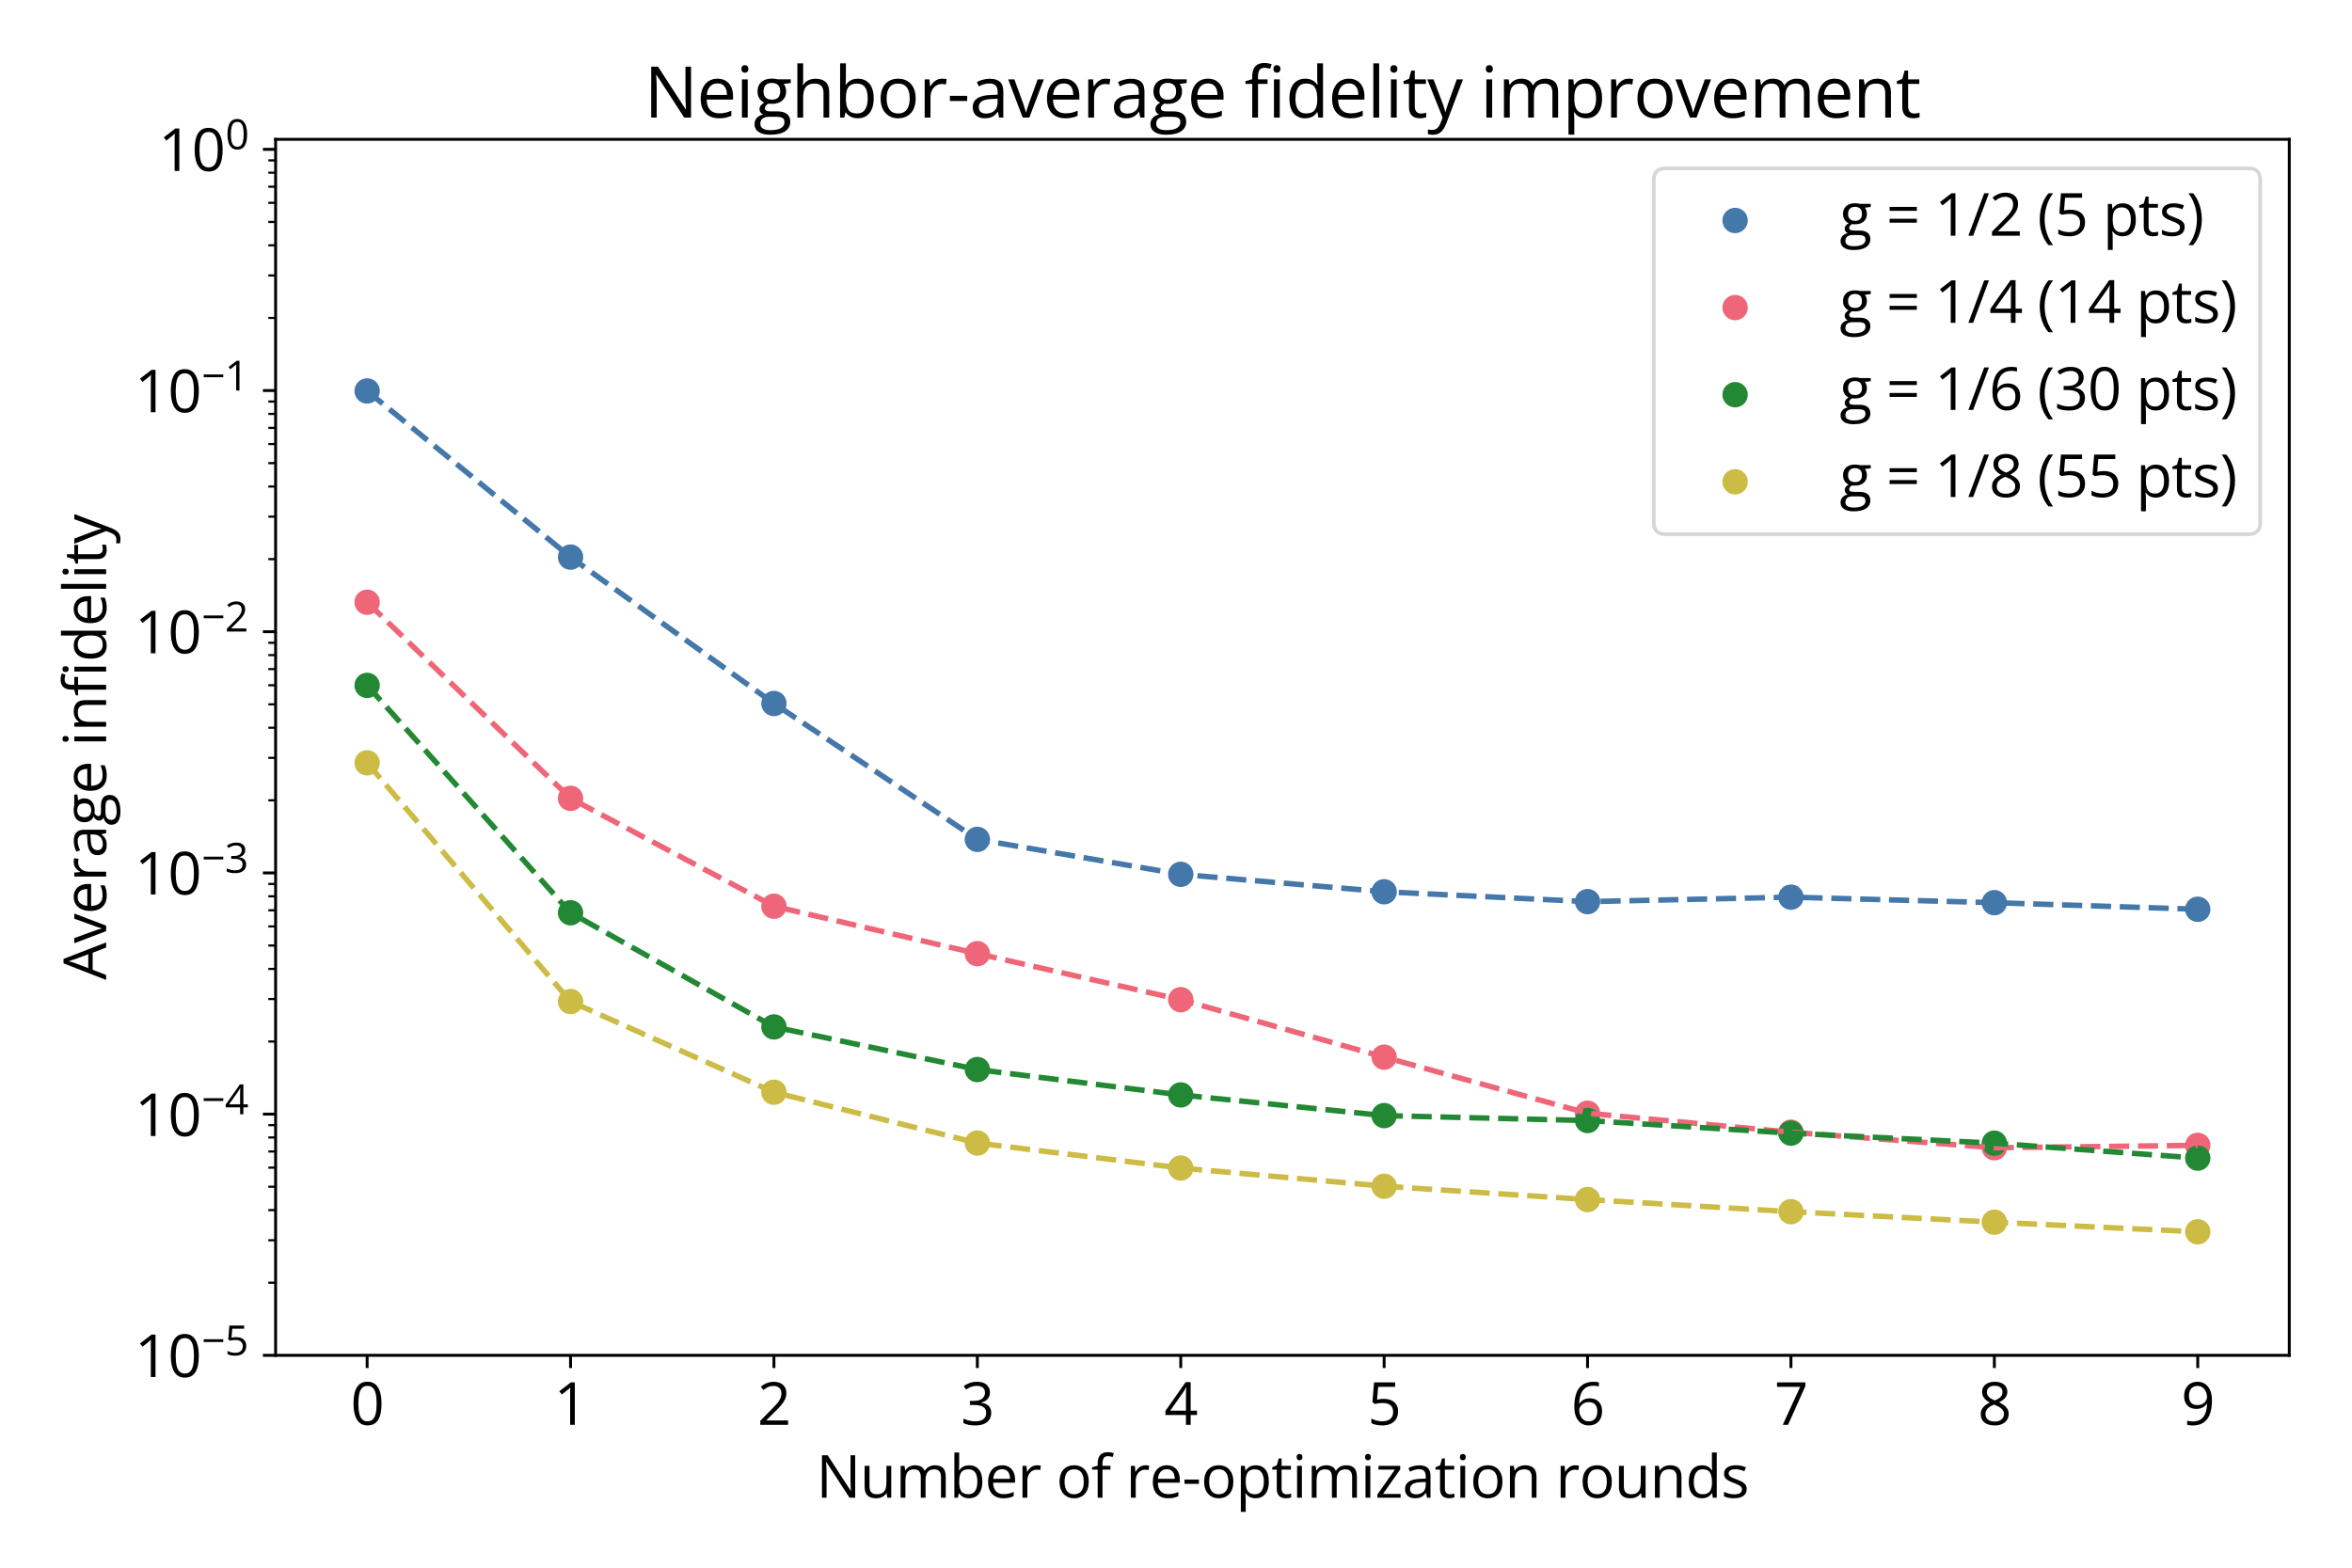 <?xml version="1.0" encoding="utf-8" standalone="no"?>
<!DOCTYPE svg PUBLIC "-//W3C//DTD SVG 1.1//EN"
  "http://www.w3.org/Graphics/SVG/1.1/DTD/svg11.dtd">
<svg xmlns:xlink="http://www.w3.org/1999/xlink" width="648pt" height="432pt" viewBox="0 0 648 432" xmlns="http://www.w3.org/2000/svg" version="1.1">
 <defs>
  <style type="text/css">*{stroke-linejoin: round; stroke-linecap: butt}</style>
 </defs>
 <g id="figure_1">
  <g id="patch_1">
   <path d="M 0 432 
L 648 432 
L 648 0 
L 0 0 
z
" style="fill: #ffffff"/>
  </g>
  <g id="axes_1">
   <g id="patch_2">
    <path d="M 75.933 373.48 
L 630.72 373.48 
L 630.72 38.4 
L 75.933 38.4 
z
" style="fill: #ffffff"/>
   </g>
   <g id="PathCollection_1">
    <defs>
     <path id="mad3a0a9efd" d="M 0 3 
C 0.796 3 1.559 2.684 2.121 2.121 
C 2.684 1.559 3 0.796 3 0 
C 3 -0.796 2.684 -1.559 2.121 -2.121 
C 1.559 -2.684 0.796 -3 0 -3 
C -0.796 -3 -1.559 -2.684 -2.121 -2.121 
C -2.684 -1.559 -3 -0.796 -3 0 
C -3 0.796 -2.684 1.559 -2.121 2.121 
C -1.559 2.684 -0.796 3 0 3 
z
" style="stroke: #4477aa"/>
    </defs>
    <g clip-path="url(#p4593e1b479)">
     <use xlink:href="#mad3a0a9efd" x="101.15" y="107.737" style="fill: #4477aa; stroke: #4477aa"/>
     <use xlink:href="#mad3a0a9efd" x="157.19" y="153.524" style="fill: #4477aa; stroke: #4477aa"/>
     <use xlink:href="#mad3a0a9efd" x="213.229" y="193.861" style="fill: #4477aa; stroke: #4477aa"/>
     <use xlink:href="#mad3a0a9efd" x="269.268" y="231.305" style="fill: #4477aa; stroke: #4477aa"/>
     <use xlink:href="#mad3a0a9efd" x="325.307" y="240.934" style="fill: #4477aa; stroke: #4477aa"/>
     <use xlink:href="#mad3a0a9efd" x="381.346" y="245.74" style="fill: #4477aa; stroke: #4477aa"/>
     <use xlink:href="#mad3a0a9efd" x="437.385" y="248.457" style="fill: #4477aa; stroke: #4477aa"/>
     <use xlink:href="#mad3a0a9efd" x="493.424" y="247.226" style="fill: #4477aa; stroke: #4477aa"/>
     <use xlink:href="#mad3a0a9efd" x="549.463" y="248.746" style="fill: #4477aa; stroke: #4477aa"/>
     <use xlink:href="#mad3a0a9efd" x="605.502" y="250.561" style="fill: #4477aa; stroke: #4477aa"/>
    </g>
   </g>
   <g id="PathCollection_2">
    <defs>
     <path id="m6dd9069a19" d="M 0 3 
C 0.796 3 1.559 2.684 2.121 2.121 
C 2.684 1.559 3 0.796 3 0 
C 3 -0.796 2.684 -1.559 2.121 -2.121 
C 1.559 -2.684 0.796 -3 0 -3 
C -0.796 -3 -1.559 -2.684 -2.121 -2.121 
C -2.684 -1.559 -3 -0.796 -3 0 
C -3 0.796 -2.684 1.559 -2.121 2.121 
C -1.559 2.684 -0.796 3 0 3 
z
" style="stroke: #ee6677"/>
    </defs>
    <g clip-path="url(#p4593e1b479)">
     <use xlink:href="#m6dd9069a19" x="101.15" y="165.952" style="fill: #ee6677; stroke: #ee6677"/>
     <use xlink:href="#m6dd9069a19" x="157.19" y="219.991" style="fill: #ee6677; stroke: #ee6677"/>
     <use xlink:href="#m6dd9069a19" x="213.229" y="249.723" style="fill: #ee6677; stroke: #ee6677"/>
     <use xlink:href="#m6dd9069a19" x="269.268" y="262.792" style="fill: #ee6677; stroke: #ee6677"/>
     <use xlink:href="#m6dd9069a19" x="325.307" y="275.478" style="fill: #ee6677; stroke: #ee6677"/>
     <use xlink:href="#m6dd9069a19" x="381.346" y="291.313" style="fill: #ee6677; stroke: #ee6677"/>
     <use xlink:href="#m6dd9069a19" x="437.385" y="306.771" style="fill: #ee6677; stroke: #ee6677"/>
     <use xlink:href="#m6dd9069a19" x="493.424" y="312.002" style="fill: #ee6677; stroke: #ee6677"/>
     <use xlink:href="#m6dd9069a19" x="549.463" y="316.278" style="fill: #ee6677; stroke: #ee6677"/>
     <use xlink:href="#m6dd9069a19" x="605.502" y="315.616" style="fill: #ee6677; stroke: #ee6677"/>
    </g>
   </g>
   <g id="PathCollection_3">
    <defs>
     <path id="m6e20636522" d="M 0 3 
C 0.796 3 1.559 2.684 2.121 2.121 
C 2.684 1.559 3 0.796 3 0 
C 3 -0.796 2.684 -1.559 2.121 -2.121 
C 1.559 -2.684 0.796 -3 0 -3 
C -0.796 -3 -1.559 -2.684 -2.121 -2.121 
C -2.684 -1.559 -3 -0.796 -3 0 
C -3 0.796 -2.684 1.559 -2.121 2.121 
C -1.559 2.684 -0.796 3 0 3 
z
" style="stroke: #228833"/>
    </defs>
    <g clip-path="url(#p4593e1b479)">
     <use xlink:href="#m6e20636522" x="101.15" y="188.867" style="fill: #228833; stroke: #228833"/>
     <use xlink:href="#m6e20636522" x="157.19" y="251.524" style="fill: #228833; stroke: #228833"/>
     <use xlink:href="#m6e20636522" x="213.229" y="282.982" style="fill: #228833; stroke: #228833"/>
     <use xlink:href="#m6e20636522" x="269.268" y="294.731" style="fill: #228833; stroke: #228833"/>
     <use xlink:href="#m6e20636522" x="325.307" y="301.72" style="fill: #228833; stroke: #228833"/>
     <use xlink:href="#m6e20636522" x="381.346" y="307.42" style="fill: #228833; stroke: #228833"/>
     <use xlink:href="#m6e20636522" x="437.385" y="308.781" style="fill: #228833; stroke: #228833"/>
     <use xlink:href="#m6e20636522" x="493.424" y="312.254" style="fill: #228833; stroke: #228833"/>
     <use xlink:href="#m6e20636522" x="549.463" y="315.022" style="fill: #228833; stroke: #228833"/>
     <use xlink:href="#m6e20636522" x="605.502" y="319.134" style="fill: #228833; stroke: #228833"/>
    </g>
   </g>
   <g id="PathCollection_4">
    <defs>
     <path id="m898d0c8be4" d="M 0 3 
C 0.796 3 1.559 2.684 2.121 2.121 
C 2.684 1.559 3 0.796 3 0 
C 3 -0.796 2.684 -1.559 2.121 -2.121 
C 1.559 -2.684 0.796 -3 0 -3 
C -0.796 -3 -1.559 -2.684 -2.121 -2.121 
C -2.684 -1.559 -3 -0.796 -3 0 
C -3 0.796 -2.684 1.559 -2.121 2.121 
C -1.559 2.684 -0.796 3 0 3 
z
" style="stroke: #ccbb44"/>
    </defs>
    <g clip-path="url(#p4593e1b479)">
     <use xlink:href="#m898d0c8be4" x="101.15" y="210.211" style="fill: #ccbb44; stroke: #ccbb44"/>
     <use xlink:href="#m898d0c8be4" x="157.19" y="275.991" style="fill: #ccbb44; stroke: #ccbb44"/>
     <use xlink:href="#m898d0c8be4" x="213.229" y="300.981" style="fill: #ccbb44; stroke: #ccbb44"/>
     <use xlink:href="#m898d0c8be4" x="269.268" y="314.982" style="fill: #ccbb44; stroke: #ccbb44"/>
     <use xlink:href="#m898d0c8be4" x="325.307" y="321.867" style="fill: #ccbb44; stroke: #ccbb44"/>
     <use xlink:href="#m898d0c8be4" x="381.346" y="326.878" style="fill: #ccbb44; stroke: #ccbb44"/>
     <use xlink:href="#m898d0c8be4" x="437.385" y="330.554" style="fill: #ccbb44; stroke: #ccbb44"/>
     <use xlink:href="#m898d0c8be4" x="493.424" y="333.891" style="fill: #ccbb44; stroke: #ccbb44"/>
     <use xlink:href="#m898d0c8be4" x="549.463" y="336.79" style="fill: #ccbb44; stroke: #ccbb44"/>
     <use xlink:href="#m898d0c8be4" x="605.502" y="339.443" style="fill: #ccbb44; stroke: #ccbb44"/>
    </g>
   </g>
   <g id="matplotlib.axis_1">
    <g id="xtick_1">
     <g id="line2d_1">
      <defs>
       <path id="mbe7199eaf3" d="M 0 0 
L 0 3.5 
" style="stroke: #000000; stroke-width: 0.8"/>
      </defs>
      <g>
       <use xlink:href="#mbe7199eaf3" x="101.15" y="373.48" style="stroke: #000000; stroke-width: 0.8"/>
      </g>
     </g>
     <g id="text_1">
      <!-- 0 -->
      <g transform="translate(96.577 392.637) scale(0.16 -0.16)">
       <defs>
        <path id="OpenSans-Regular-30" d="M 3334 2291 
Q 3334 1734 3250 1296 
Q 3166 859 2984 556 
Q 2803 253 2515 95 
Q 2228 -63 1825 -63 
Q 1316 -63 983 215 
Q 650 494 486 1020 
Q 322 1547 322 2291 
Q 322 3022 470 3548 
Q 619 4075 950 4358 
Q 1281 4641 1825 4641 
Q 2341 4641 2675 4361 
Q 3009 4081 3171 3554 
Q 3334 3028 3334 2291 
z
M 844 2291 
Q 844 1653 941 1228 
Q 1038 803 1255 592 
Q 1472 381 1825 381 
Q 2178 381 2395 590 
Q 2613 800 2711 1225 
Q 2809 1650 2809 2291 
Q 2809 2919 2712 3342 
Q 2616 3766 2400 3980 
Q 2184 4194 1825 4194 
Q 1466 4194 1250 3980 
Q 1034 3766 939 3342 
Q 844 2919 844 2291 
z
" transform="scale(0.016)"/>
       </defs>
       <use xlink:href="#OpenSans-Regular-30"/>
      </g>
     </g>
    </g>
    <g id="xtick_2">
     <g id="line2d_2">
      <g>
       <use xlink:href="#mbe7199eaf3" x="157.19" y="373.48" style="stroke: #000000; stroke-width: 0.8"/>
      </g>
     </g>
     <g id="text_2">
      <!-- 1 -->
      <g transform="translate(152.616 392.637) scale(0.16 -0.16)">
       <defs>
        <path id="OpenSans-Regular-31" d="M 2247 0 
L 1741 0 
L 1741 3238 
Q 1741 3422 1742 3555 
Q 1744 3688 1748 3798 
Q 1753 3909 1763 4025 
Q 1666 3925 1581 3854 
Q 1497 3784 1372 3681 
L 850 3263 
L 578 3616 
L 1816 4569 
L 2247 4569 
L 2247 0 
z
" transform="scale(0.016)"/>
       </defs>
       <use xlink:href="#OpenSans-Regular-31"/>
      </g>
     </g>
    </g>
    <g id="xtick_3">
     <g id="line2d_3">
      <g>
       <use xlink:href="#mbe7199eaf3" x="213.229" y="373.48" style="stroke: #000000; stroke-width: 0.8"/>
      </g>
     </g>
     <g id="text_3">
      <!-- 2 -->
      <g transform="translate(208.655 392.637) scale(0.16 -0.16)">
       <defs>
        <path id="OpenSans-Regular-32" d="M 3309 0 
L 316 0 
L 316 434 
L 1538 1675 
Q 1878 2019 2111 2287 
Q 2344 2556 2466 2817 
Q 2588 3078 2588 3391 
Q 2588 3778 2358 3983 
Q 2128 4188 1753 4188 
Q 1425 4188 1172 4075 
Q 919 3963 653 3756 
L 375 4106 
Q 556 4259 770 4378 
Q 984 4497 1229 4565 
Q 1475 4634 1753 4634 
Q 2175 4634 2481 4487 
Q 2788 4341 2955 4069 
Q 3122 3797 3122 3422 
Q 3122 3059 2978 2748 
Q 2834 2438 2575 2133 
Q 2316 1828 1969 1488 
L 975 497 
L 975 475 
L 3309 475 
L 3309 0 
z
" transform="scale(0.016)"/>
       </defs>
       <use xlink:href="#OpenSans-Regular-32"/>
      </g>
     </g>
    </g>
    <g id="xtick_4">
     <g id="line2d_4">
      <g>
       <use xlink:href="#mbe7199eaf3" x="269.268" y="373.48" style="stroke: #000000; stroke-width: 0.8"/>
      </g>
     </g>
     <g id="text_4">
      <!-- 3 -->
      <g transform="translate(264.694 392.637) scale(0.16 -0.16)">
       <defs>
        <path id="OpenSans-Regular-33" d="M 3141 3503 
Q 3141 3197 3022 2972 
Q 2903 2747 2690 2605 
Q 2478 2463 2191 2406 
L 2191 2381 
Q 2734 2313 3007 2031 
Q 3281 1750 3281 1294 
Q 3281 897 3095 590 
Q 2909 284 2526 110 
Q 2144 -63 1547 -63 
Q 1184 -63 876 -5 
Q 569 53 288 188 
L 288 675 
Q 572 534 906 454 
Q 1241 375 1553 375 
Q 2178 375 2456 623 
Q 2734 872 2734 1303 
Q 2734 1600 2579 1783 
Q 2425 1966 2136 2052 
Q 1847 2138 1441 2138 
L 984 2138 
L 984 2581 
L 1444 2581 
Q 1816 2581 2075 2690 
Q 2334 2800 2470 2998 
Q 2606 3197 2606 3469 
Q 2606 3816 2375 4005 
Q 2144 4194 1747 4194 
Q 1503 4194 1303 4144 
Q 1103 4094 928 4006 
Q 753 3919 578 3803 
L 316 4159 
Q 566 4353 925 4493 
Q 1284 4634 1741 4634 
Q 2441 4634 2791 4315 
Q 3141 3997 3141 3503 
z
" transform="scale(0.016)"/>
       </defs>
       <use xlink:href="#OpenSans-Regular-33"/>
      </g>
     </g>
    </g>
    <g id="xtick_5">
     <g id="line2d_5">
      <g>
       <use xlink:href="#mbe7199eaf3" x="325.307" y="373.48" style="stroke: #000000; stroke-width: 0.8"/>
      </g>
     </g>
     <g id="text_5">
      <!-- 4 -->
      <g transform="translate(320.733 392.637) scale(0.16 -0.16)">
       <defs>
        <path id="OpenSans-Regular-34" d="M 3538 1059 
L 2853 1059 
L 2853 0 
L 2347 0 
L 2347 1059 
L 138 1059 
L 138 1497 
L 2313 4594 
L 2853 4594 
L 2853 1528 
L 3538 1528 
L 3538 1059 
z
M 2347 1528 
L 2347 3022 
Q 2347 3194 2350 3333 
Q 2353 3472 2359 3592 
Q 2366 3713 2370 3822 
Q 2375 3931 2378 4038 
L 2353 4038 
Q 2294 3913 2217 3773 
Q 2141 3634 2063 3525 
L 653 1528 
L 2347 1528 
z
" transform="scale(0.016)"/>
       </defs>
       <use xlink:href="#OpenSans-Regular-34"/>
      </g>
     </g>
    </g>
    <g id="xtick_6">
     <g id="line2d_6">
      <g>
       <use xlink:href="#mbe7199eaf3" x="381.346" y="373.48" style="stroke: #000000; stroke-width: 0.8"/>
      </g>
     </g>
     <g id="text_6">
      <!-- 5 -->
      <g transform="translate(376.772 392.637) scale(0.16 -0.16)">
       <defs>
        <path id="OpenSans-Regular-35" d="M 1759 2794 
Q 2225 2794 2569 2636 
Q 2913 2478 3102 2178 
Q 3291 1878 3291 1450 
Q 3291 981 3087 642 
Q 2884 303 2503 120 
Q 2122 -63 1591 -63 
Q 1234 -63 928 0 
Q 622 63 413 188 
L 413 681 
Q 641 544 966 462 
Q 1291 381 1597 381 
Q 1944 381 2205 492 
Q 2466 603 2611 829 
Q 2756 1056 2756 1400 
Q 2756 1856 2476 2104 
Q 2197 2353 1594 2353 
Q 1400 2353 1169 2322 
Q 938 2291 788 2253 
L 525 2425 
L 700 4569 
L 2972 4569 
L 2972 4094 
L 1144 4094 
L 1028 2716 
Q 1147 2741 1334 2767 
Q 1522 2794 1759 2794 
z
" transform="scale(0.016)"/>
       </defs>
       <use xlink:href="#OpenSans-Regular-35"/>
      </g>
     </g>
    </g>
    <g id="xtick_7">
     <g id="line2d_7">
      <g>
       <use xlink:href="#mbe7199eaf3" x="437.385" y="373.48" style="stroke: #000000; stroke-width: 0.8"/>
      </g>
     </g>
     <g id="text_7">
      <!-- 6 -->
      <g transform="translate(432.811 392.637) scale(0.16 -0.16)">
       <defs>
        <path id="OpenSans-Regular-36" d="M 363 1953 
Q 363 2366 420 2759 
Q 478 3153 615 3492 
Q 753 3831 990 4087 
Q 1228 4344 1583 4489 
Q 1938 4634 2434 4634 
Q 2575 4634 2737 4620 
Q 2900 4606 3006 4575 
L 3006 4128 
Q 2891 4169 2742 4187 
Q 2594 4206 2444 4206 
Q 1863 4206 1530 3953 
Q 1197 3700 1050 3267 
Q 903 2834 881 2294 
L 916 2294 
Q 1013 2450 1163 2576 
Q 1313 2703 1527 2778 
Q 1741 2853 2025 2853 
Q 2425 2853 2723 2690 
Q 3022 2528 3186 2218 
Q 3350 1909 3350 1469 
Q 3350 997 3175 653 
Q 3000 309 2676 123 
Q 2353 -63 1906 -63 
Q 1572 -63 1290 65 
Q 1009 194 801 447 
Q 594 700 478 1076 
Q 363 1453 363 1953 
z
M 1900 375 
Q 2325 375 2581 647 
Q 2838 919 2838 1469 
Q 2838 1919 2609 2181 
Q 2381 2444 1922 2444 
Q 1609 2444 1378 2314 
Q 1147 2184 1019 1987 
Q 891 1791 891 1588 
Q 891 1381 952 1168 
Q 1013 956 1138 775 
Q 1263 594 1453 484 
Q 1644 375 1900 375 
z
" transform="scale(0.016)"/>
       </defs>
       <use xlink:href="#OpenSans-Regular-36"/>
      </g>
     </g>
    </g>
    <g id="xtick_8">
     <g id="line2d_8">
      <g>
       <use xlink:href="#mbe7199eaf3" x="493.424" y="373.48" style="stroke: #000000; stroke-width: 0.8"/>
      </g>
     </g>
     <g id="text_8">
      <!-- 7 -->
      <g transform="translate(488.85 392.637) scale(0.16 -0.16)">
       <defs>
        <path id="OpenSans-Regular-37" d="M 906 0 
L 2781 4094 
L 291 4094 
L 291 4569 
L 3338 4569 
L 3338 4169 
L 1475 0 
L 906 0 
z
" transform="scale(0.016)"/>
       </defs>
       <use xlink:href="#OpenSans-Regular-37"/>
      </g>
     </g>
    </g>
    <g id="xtick_9">
     <g id="line2d_9">
      <g>
       <use xlink:href="#mbe7199eaf3" x="549.463" y="373.48" style="stroke: #000000; stroke-width: 0.8"/>
      </g>
     </g>
     <g id="text_9">
      <!-- 8 -->
      <g transform="translate(544.89 392.637) scale(0.16 -0.16)">
       <defs>
        <path id="OpenSans-Regular-38" d="M 1825 4634 
Q 2222 4634 2528 4509 
Q 2834 4384 3007 4142 
Q 3181 3900 3181 3547 
Q 3181 3269 3061 3061 
Q 2941 2853 2737 2698 
Q 2534 2544 2288 2422 
Q 2581 2288 2817 2119 
Q 3053 1950 3190 1722 
Q 3328 1494 3328 1181 
Q 3328 797 3142 517 
Q 2956 238 2622 87 
Q 2288 -63 1838 -63 
Q 1353 -63 1014 82 
Q 675 228 498 501 
Q 322 775 322 1159 
Q 322 1475 456 1708 
Q 591 1941 812 2109 
Q 1034 2278 1297 2394 
Q 1069 2519 880 2678 
Q 691 2838 580 3052 
Q 469 3266 469 3550 
Q 469 3897 645 4139 
Q 822 4381 1130 4507 
Q 1438 4634 1825 4634 
z
M 831 1156 
Q 831 806 1078 579 
Q 1325 353 1825 353 
Q 2300 353 2559 579 
Q 2819 806 2819 1175 
Q 2819 1403 2700 1576 
Q 2581 1750 2362 1887 
Q 2144 2025 1847 2138 
L 1734 2178 
Q 1447 2059 1245 1914 
Q 1044 1769 937 1584 
Q 831 1400 831 1156 
z
M 1819 4209 
Q 1450 4209 1215 4032 
Q 981 3856 981 3525 
Q 981 3288 1095 3123 
Q 1209 2959 1406 2842 
Q 1603 2725 1847 2625 
Q 2084 2725 2268 2845 
Q 2453 2966 2559 3131 
Q 2666 3297 2666 3528 
Q 2666 3859 2433 4034 
Q 2200 4209 1819 4209 
z
" transform="scale(0.016)"/>
       </defs>
       <use xlink:href="#OpenSans-Regular-38"/>
      </g>
     </g>
    </g>
    <g id="xtick_10">
     <g id="line2d_10">
      <g>
       <use xlink:href="#mbe7199eaf3" x="605.502" y="373.48" style="stroke: #000000; stroke-width: 0.8"/>
      </g>
     </g>
     <g id="text_10">
      <!-- 9 -->
      <g transform="translate(600.929 392.637) scale(0.16 -0.16)">
       <defs>
        <path id="OpenSans-Regular-39" d="M 3316 2622 
Q 3316 2206 3258 1812 
Q 3200 1419 3061 1078 
Q 2922 738 2684 481 
Q 2447 225 2089 79 
Q 1731 -66 1234 -66 
Q 1100 -66 928 -48 
Q 756 -31 647 0 
L 647 450 
Q 763 409 919 386 
Q 1075 363 1225 363 
Q 1809 363 2143 614 
Q 2478 866 2625 1298 
Q 2772 1731 2791 2272 
L 2753 2272 
Q 2659 2122 2507 1995 
Q 2356 1869 2140 1792 
Q 1925 1716 1638 1716 
Q 1241 1716 945 1878 
Q 650 2041 486 2350 
Q 322 2659 322 3097 
Q 322 3569 501 3914 
Q 681 4259 1006 4446 
Q 1331 4634 1772 4634 
Q 2109 4634 2390 4506 
Q 2672 4378 2880 4123 
Q 3088 3869 3202 3494 
Q 3316 3119 3316 2622 
z
M 1772 4194 
Q 1356 4194 1098 3922 
Q 841 3650 841 3103 
Q 841 2650 1062 2387 
Q 1284 2125 1747 2125 
Q 2066 2125 2298 2253 
Q 2531 2381 2657 2578 
Q 2784 2775 2784 2981 
Q 2784 3188 2723 3400 
Q 2663 3613 2538 3792 
Q 2413 3972 2222 4083 
Q 2031 4194 1772 4194 
z
" transform="scale(0.016)"/>
       </defs>
       <use xlink:href="#OpenSans-Regular-39"/>
      </g>
     </g>
    </g>
    <g id="text_11">
     <!-- Number of re-optimization rounds -->
     <g transform="translate(224.864 412.707) scale(0.16 -0.16)">
      <defs>
       <path id="OpenSans-Regular-4e" d="M 4197 0 
L 3584 0 
L 1094 3838 
L 1069 3838 
Q 1078 3684 1090 3489 
Q 1103 3294 1111 3073 
Q 1119 2853 1119 2625 
L 1119 0 
L 625 0 
L 625 4569 
L 1234 4569 
L 3716 744 
L 3738 744 
Q 3731 853 3722 1054 
Q 3713 1256 3705 1489 
Q 3697 1722 3697 1922 
L 3697 4569 
L 4197 4569 
L 4197 0 
z
" transform="scale(0.016)"/>
       <path id="OpenSans-Regular-75" d="M 3375 3425 
L 3375 0 
L 2950 0 
L 2875 481 
L 2847 481 
Q 2741 303 2572 181 
Q 2403 59 2192 -2 
Q 1981 -63 1744 -63 
Q 1338 -63 1063 68 
Q 788 200 648 475 
Q 509 750 509 1181 
L 509 3425 
L 1034 3425 
L 1034 1219 
Q 1034 791 1228 580 
Q 1422 369 1819 369 
Q 2200 369 2426 512 
Q 2653 656 2753 936 
Q 2853 1216 2853 1622 
L 2853 3425 
L 3375 3425 
z
" transform="scale(0.016)"/>
       <path id="OpenSans-Regular-6d" d="M 4266 3488 
Q 4831 3488 5118 3192 
Q 5406 2897 5406 2244 
L 5406 0 
L 4894 0 
L 4894 2219 
Q 4894 2634 4714 2842 
Q 4534 3050 4181 3050 
Q 3684 3050 3459 2762 
Q 3234 2475 3234 1916 
L 3234 0 
L 2719 0 
L 2719 2219 
Q 2719 2497 2639 2681 
Q 2559 2866 2401 2958 
Q 2244 3050 2003 3050 
Q 1663 3050 1456 2909 
Q 1250 2769 1158 2492 
Q 1066 2216 1066 1813 
L 1066 0 
L 547 0 
L 547 3425 
L 966 3425 
L 1044 2941 
L 1072 2941 
Q 1175 3119 1331 3241 
Q 1488 3363 1681 3425 
Q 1875 3488 2094 3488 
Q 2484 3488 2748 3342 
Q 3013 3197 3131 2900 
L 3159 2900 
Q 3328 3197 3622 3342 
Q 3916 3488 4266 3488 
z
" transform="scale(0.016)"/>
       <path id="OpenSans-Regular-62" d="M 1066 4863 
L 1066 3647 
Q 1066 3438 1055 3241 
Q 1044 3044 1038 2934 
L 1066 2934 
Q 1206 3166 1472 3325 
Q 1738 3484 2150 3484 
Q 2794 3484 3176 3039 
Q 3559 2594 3559 1716 
Q 3559 1138 3384 741 
Q 3209 344 2890 140 
Q 2572 -63 2138 -63 
Q 1731 -63 1470 89 
Q 1209 241 1069 459 
L 1028 459 
L 922 0 
L 547 0 
L 547 4863 
L 1066 4863 
z
M 2066 3050 
Q 1694 3050 1475 2904 
Q 1256 2759 1161 2467 
Q 1066 2175 1066 1728 
L 1066 1700 
Q 1066 1053 1281 711 
Q 1497 369 2066 369 
Q 2544 369 2783 719 
Q 3022 1069 3022 1719 
Q 3022 2381 2786 2715 
Q 2550 3050 2066 3050 
z
" transform="scale(0.016)"/>
       <path id="OpenSans-Regular-65" d="M 1866 3488 
Q 2303 3488 2615 3294 
Q 2928 3100 3093 2751 
Q 3259 2403 3259 1938 
L 3259 1616 
L 894 1616 
Q 903 1013 1193 697 
Q 1484 381 2013 381 
Q 2338 381 2588 440 
Q 2838 500 3106 616 
L 3106 159 
Q 2847 44 2592 -9 
Q 2338 -63 1991 -63 
Q 1497 -63 1130 139 
Q 763 341 559 731 
Q 356 1122 356 1688 
Q 356 2241 542 2645 
Q 728 3050 1067 3269 
Q 1406 3488 1866 3488 
z
M 1859 3063 
Q 1444 3063 1197 2791 
Q 950 2519 903 2031 
L 2716 2031 
Q 2713 2338 2620 2570 
Q 2528 2803 2340 2933 
Q 2153 3063 1859 3063 
z
" transform="scale(0.016)"/>
       <path id="OpenSans-Regular-72" d="M 2103 3488 
Q 2206 3488 2318 3477 
Q 2431 3466 2519 3447 
L 2453 2966 
Q 2369 2988 2266 3000 
Q 2163 3013 2072 3013 
Q 1866 3013 1683 2930 
Q 1500 2847 1362 2692 
Q 1225 2538 1147 2320 
Q 1069 2103 1069 1838 
L 1069 0 
L 547 0 
L 547 3425 
L 978 3425 
L 1034 2794 
L 1056 2794 
Q 1163 2984 1313 3142 
Q 1463 3300 1661 3394 
Q 1859 3488 2103 3488 
z
" transform="scale(0.016)"/>
       <path id="OpenSans-Regular-20" transform="scale(0.016)"/>
       <path id="OpenSans-Regular-6f" d="M 3500 1719 
Q 3500 1297 3390 965 
Q 3281 634 3075 406 
Q 2869 178 2576 57 
Q 2284 -63 1916 -63 
Q 1572 -63 1286 57 
Q 1000 178 792 406 
Q 584 634 470 965 
Q 356 1297 356 1719 
Q 356 2281 547 2676 
Q 738 3072 1092 3280 
Q 1447 3488 1938 3488 
Q 2406 3488 2757 3278 
Q 3109 3069 3304 2673 
Q 3500 2278 3500 1719 
z
M 894 1719 
Q 894 1306 1003 1003 
Q 1113 700 1341 534 
Q 1569 369 1928 369 
Q 2284 369 2514 534 
Q 2744 700 2853 1003 
Q 2963 1306 2963 1719 
Q 2963 2128 2853 2426 
Q 2744 2725 2516 2887 
Q 2288 3050 1925 3050 
Q 1391 3050 1142 2697 
Q 894 2344 894 1719 
z
" transform="scale(0.016)"/>
       <path id="OpenSans-Regular-66" d="M 2072 3019 
L 1219 3019 
L 1219 0 
L 700 0 
L 700 3019 
L 94 3019 
L 94 3269 
L 700 3441 
L 700 3669 
Q 700 4100 828 4370 
Q 956 4641 1200 4769 
Q 1444 4897 1794 4897 
Q 1991 4897 2155 4862 
Q 2319 4828 2444 4784 
L 2309 4375 
Q 2203 4409 2070 4439 
Q 1938 4469 1800 4469 
Q 1503 4469 1361 4276 
Q 1219 4084 1219 3675 
L 1219 3425 
L 2072 3425 
L 2072 3019 
z
" transform="scale(0.016)"/>
       <path id="OpenSans-Regular-2d" d="M 256 1488 
L 256 1950 
L 1806 1950 
L 1806 1488 
L 256 1488 
z
" transform="scale(0.016)"/>
       <path id="OpenSans-Regular-70" d="M 2156 3488 
Q 2797 3488 3178 3047 
Q 3559 2606 3559 1722 
Q 3559 1138 3384 741 
Q 3209 344 2892 140 
Q 2575 -63 2144 -63 
Q 1872 -63 1665 9 
Q 1459 81 1312 203 
Q 1166 325 1069 469 
L 1031 469 
Q 1041 347 1055 175 
Q 1069 3 1069 -125 
L 1069 -1531 
L 547 -1531 
L 547 3425 
L 975 3425 
L 1044 2919 
L 1069 2919 
Q 1169 3075 1312 3204 
Q 1456 3334 1664 3411 
Q 1872 3488 2156 3488 
z
M 2066 3050 
Q 1709 3050 1492 2912 
Q 1275 2775 1175 2501 
Q 1075 2228 1069 1816 
L 1069 1716 
Q 1069 1281 1164 981 
Q 1259 681 1479 525 
Q 1700 369 2072 369 
Q 2391 369 2603 541 
Q 2816 713 2920 1020 
Q 3025 1328 3025 1728 
Q 3025 2334 2789 2692 
Q 2553 3050 2066 3050 
z
" transform="scale(0.016)"/>
       <path id="OpenSans-Regular-74" d="M 1653 363 
Q 1781 363 1915 384 
Q 2050 406 2134 438 
L 2134 34 
Q 2044 -6 1883 -34 
Q 1722 -63 1569 -63 
Q 1297 -63 1075 32 
Q 853 128 720 356 
Q 588 584 588 988 
L 588 3019 
L 100 3019 
L 100 3272 
L 591 3475 
L 797 4219 
L 1109 4219 
L 1109 3425 
L 2113 3425 
L 2113 3019 
L 1109 3019 
L 1109 1003 
Q 1109 681 1257 522 
Q 1406 363 1653 363 
z
" transform="scale(0.016)"/>
       <path id="OpenSans-Regular-69" d="M 1066 3425 
L 1066 0 
L 547 0 
L 547 3425 
L 1066 3425 
z
M 813 4706 
Q 941 4706 1033 4623 
Q 1125 4541 1125 4366 
Q 1125 4194 1033 4109 
Q 941 4025 813 4025 
Q 678 4025 589 4109 
Q 500 4194 500 4366 
Q 500 4541 589 4623 
Q 678 4706 813 4706 
z
" transform="scale(0.016)"/>
       <path id="OpenSans-Regular-7a" d="M 2747 0 
L 250 0 
L 250 344 
L 2128 3019 
L 369 3019 
L 369 3425 
L 2706 3425 
L 2706 3041 
L 853 403 
L 2747 403 
L 2747 0 
z
" transform="scale(0.016)"/>
       <path id="OpenSans-Regular-61" d="M 1828 3481 
Q 2441 3481 2737 3206 
Q 3034 2931 3034 2328 
L 3034 0 
L 2656 0 
L 2556 506 
L 2531 506 
Q 2388 319 2231 192 
Q 2075 66 1870 1 
Q 1666 -63 1369 -63 
Q 1056 -63 814 46 
Q 572 156 433 378 
Q 294 600 294 941 
Q 294 1453 700 1728 
Q 1106 2003 1938 2028 
L 2528 2053 
L 2528 2263 
Q 2528 2706 2337 2884 
Q 2147 3063 1800 3063 
Q 1531 3063 1287 2984 
Q 1044 2906 825 2800 
L 666 3194 
Q 897 3313 1197 3397 
Q 1497 3481 1828 3481 
z
M 2522 1688 
L 2000 1666 
Q 1359 1641 1096 1456 
Q 834 1272 834 934 
Q 834 641 1012 500 
Q 1191 359 1484 359 
Q 1941 359 2231 612 
Q 2522 866 2522 1372 
L 2522 1688 
z
" transform="scale(0.016)"/>
       <path id="OpenSans-Regular-6e" d="M 2169 3488 
Q 2778 3488 3090 3189 
Q 3403 2891 3403 2231 
L 3403 0 
L 2891 0 
L 2891 2197 
Q 2891 2625 2695 2837 
Q 2500 3050 2097 3050 
Q 1528 3050 1297 2728 
Q 1066 2406 1066 1794 
L 1066 0 
L 547 0 
L 547 3425 
L 966 3425 
L 1044 2931 
L 1072 2931 
Q 1181 3113 1350 3236 
Q 1519 3359 1728 3423 
Q 1938 3488 2169 3488 
z
" transform="scale(0.016)"/>
       <path id="OpenSans-Regular-64" d="M 1766 -63 
Q 1116 -63 736 381 
Q 356 825 356 1700 
Q 356 2584 743 3036 
Q 1131 3488 1775 3488 
Q 2047 3488 2250 3416 
Q 2453 3344 2600 3223 
Q 2747 3103 2847 2950 
L 2884 2950 
Q 2872 3047 2859 3215 
Q 2847 3384 2847 3491 
L 2847 4863 
L 3366 4863 
L 3366 0 
L 2947 0 
L 2869 488 
L 2847 488 
Q 2750 334 2601 209 
Q 2453 84 2248 10 
Q 2044 -63 1766 -63 
z
M 1847 369 
Q 2397 369 2625 681 
Q 2853 994 2853 1609 
L 2853 1703 
Q 2853 2356 2636 2706 
Q 2419 3056 1847 3056 
Q 1369 3056 1131 2689 
Q 894 2322 894 1688 
Q 894 1056 1130 712 
Q 1366 369 1847 369 
z
" transform="scale(0.016)"/>
       <path id="OpenSans-Regular-73" d="M 2763 938 
Q 2763 609 2598 386 
Q 2434 163 2129 50 
Q 1825 -63 1403 -63 
Q 1044 -63 781 -6 
Q 519 50 322 153 
L 322 631 
Q 531 528 822 443 
Q 1113 359 1416 359 
Q 1859 359 2059 503 
Q 2259 647 2259 894 
Q 2259 1034 2179 1142 
Q 2100 1250 1912 1351 
Q 1725 1453 1394 1575 
Q 1066 1700 827 1823 
Q 588 1947 458 2125 
Q 328 2303 328 2588 
Q 328 3022 679 3255 
Q 1031 3488 1603 3488 
Q 1913 3488 2183 3427 
Q 2453 3366 2688 3263 
L 2513 2847 
Q 2300 2938 2059 3000 
Q 1819 3063 1569 3063 
Q 1209 3063 1017 2944 
Q 825 2825 825 2619 
Q 825 2459 914 2356 
Q 1003 2253 1200 2162 
Q 1397 2072 1719 1950 
Q 2041 1831 2275 1704 
Q 2509 1578 2636 1398 
Q 2763 1219 2763 938 
z
" transform="scale(0.016)"/>
      </defs>
      <use xlink:href="#OpenSans-Regular-4e"/>
      <use xlink:href="#OpenSans-Regular-75" x="75.293"/>
      <use xlink:href="#OpenSans-Regular-6d" x="136.621"/>
      <use xlink:href="#OpenSans-Regular-62" x="229.199"/>
      <use xlink:href="#OpenSans-Regular-65" x="290.381"/>
      <use xlink:href="#OpenSans-Regular-72" x="346.533"/>
      <use xlink:href="#OpenSans-Regular-20" x="387.402"/>
      <use xlink:href="#OpenSans-Regular-6f" x="413.379"/>
      <use xlink:href="#OpenSans-Regular-66" x="473.535"/>
      <use xlink:href="#OpenSans-Regular-20" x="507.178"/>
      <use xlink:href="#OpenSans-Regular-72" x="533.154"/>
      <use xlink:href="#OpenSans-Regular-65" x="574.023"/>
      <use xlink:href="#OpenSans-Regular-2d" x="630.176"/>
      <use xlink:href="#OpenSans-Regular-6f" x="662.354"/>
      <use xlink:href="#OpenSans-Regular-70" x="722.51"/>
      <use xlink:href="#OpenSans-Regular-74" x="783.691"/>
      <use xlink:href="#OpenSans-Regular-69" x="819.336"/>
      <use xlink:href="#OpenSans-Regular-6d" x="844.58"/>
      <use xlink:href="#OpenSans-Regular-69" x="937.158"/>
      <use xlink:href="#OpenSans-Regular-7a" x="962.402"/>
      <use xlink:href="#OpenSans-Regular-61" x="1009.277"/>
      <use xlink:href="#OpenSans-Regular-74" x="1064.844"/>
      <use xlink:href="#OpenSans-Regular-69" x="1100.488"/>
      <use xlink:href="#OpenSans-Regular-6f" x="1125.732"/>
      <use xlink:href="#OpenSans-Regular-6e" x="1185.889"/>
      <use xlink:href="#OpenSans-Regular-20" x="1247.217"/>
      <use xlink:href="#OpenSans-Regular-72" x="1273.193"/>
      <use xlink:href="#OpenSans-Regular-6f" x="1314.062"/>
      <use xlink:href="#OpenSans-Regular-75" x="1374.219"/>
      <use xlink:href="#OpenSans-Regular-6e" x="1435.547"/>
      <use xlink:href="#OpenSans-Regular-64" x="1496.875"/>
      <use xlink:href="#OpenSans-Regular-73" x="1558.057"/>
     </g>
    </g>
   </g>
   <g id="matplotlib.axis_2">
    <g id="ytick_1">
     <g id="line2d_11">
      <defs>
       <path id="m7895baa1d9" d="M 0 0 
L -3.5 0 
" style="stroke: #000000; stroke-width: 0.8"/>
      </defs>
      <g>
       <use xlink:href="#m7895baa1d9" x="75.933" y="373.48" style="stroke: #000000; stroke-width: 0.8"/>
      </g>
     </g>
     <g id="text_12">
      <!-- $\mathdefault{10^{-5}}$ -->
      <g transform="translate(37.093 379.559) scale(0.16 -0.16)">
       <defs>
        <path id="OpenSans-Regular-2212" d="M 322 2044 
L 322 2469 
L 3331 2469 
L 3331 2044 
L 322 2044 
z
" transform="scale(0.016)"/>
       </defs>
       <use xlink:href="#OpenSans-Regular-31" transform="translate(0 0.566)"/>
       <use xlink:href="#OpenSans-Regular-30" transform="translate(57.178 0.566)"/>
       <use xlink:href="#OpenSans-Regular-2212" transform="translate(115.292 38.027) scale(0.7)"/>
       <use xlink:href="#OpenSans-Regular-35" transform="translate(155.316 38.027) scale(0.7)"/>
      </g>
     </g>
    </g>
    <g id="ytick_2">
     <g id="line2d_12">
      <g>
       <use xlink:href="#m7895baa1d9" x="75.933" y="307.014" style="stroke: #000000; stroke-width: 0.8"/>
      </g>
     </g>
     <g id="text_13">
      <!-- $\mathdefault{10^{-4}}$ -->
      <g transform="translate(37.093 313.093) scale(0.16 -0.16)">
       <use xlink:href="#OpenSans-Regular-31" transform="translate(0 0.292)"/>
       <use xlink:href="#OpenSans-Regular-30" transform="translate(57.178 0.292)"/>
       <use xlink:href="#OpenSans-Regular-2212" transform="translate(115.292 37.753) scale(0.7)"/>
       <use xlink:href="#OpenSans-Regular-34" transform="translate(155.316 37.753) scale(0.7)"/>
      </g>
     </g>
    </g>
    <g id="ytick_3">
     <g id="line2d_13">
      <g>
       <use xlink:href="#m7895baa1d9" x="75.933" y="240.548" style="stroke: #000000; stroke-width: 0.8"/>
      </g>
     </g>
     <g id="text_14">
      <!-- $\mathdefault{10^{-3}}$ -->
      <g transform="translate(37.093 246.627) scale(0.16 -0.16)">
       <use xlink:href="#OpenSans-Regular-31" transform="translate(0 0.855)"/>
       <use xlink:href="#OpenSans-Regular-30" transform="translate(57.178 0.855)"/>
       <use xlink:href="#OpenSans-Regular-2212" transform="translate(115.292 38.316) scale(0.7)"/>
       <use xlink:href="#OpenSans-Regular-33" transform="translate(155.316 38.316) scale(0.7)"/>
      </g>
     </g>
    </g>
    <g id="ytick_4">
     <g id="line2d_14">
      <g>
       <use xlink:href="#m7895baa1d9" x="75.933" y="174.083" style="stroke: #000000; stroke-width: 0.8"/>
      </g>
     </g>
     <g id="text_15">
      <!-- $\mathdefault{10^{-2}}$ -->
      <g transform="translate(37.093 180.161) scale(0.16 -0.16)">
       <use xlink:href="#OpenSans-Regular-31" transform="translate(0 0.855)"/>
       <use xlink:href="#OpenSans-Regular-30" transform="translate(57.178 0.855)"/>
       <use xlink:href="#OpenSans-Regular-2212" transform="translate(115.292 38.316) scale(0.7)"/>
       <use xlink:href="#OpenSans-Regular-32" transform="translate(155.316 38.316) scale(0.7)"/>
      </g>
     </g>
    </g>
    <g id="ytick_5">
     <g id="line2d_15">
      <g>
       <use xlink:href="#m7895baa1d9" x="75.933" y="107.617" style="stroke: #000000; stroke-width: 0.8"/>
      </g>
     </g>
     <g id="text_16">
      <!-- $\mathdefault{10^{-1}}$ -->
      <g transform="translate(37.093 113.696) scale(0.16 -0.16)">
       <use xlink:href="#OpenSans-Regular-31" transform="translate(0 0.566)"/>
       <use xlink:href="#OpenSans-Regular-30" transform="translate(57.178 0.566)"/>
       <use xlink:href="#OpenSans-Regular-2212" transform="translate(115.292 38.027) scale(0.7)"/>
       <use xlink:href="#OpenSans-Regular-31" transform="translate(155.316 38.027) scale(0.7)"/>
      </g>
     </g>
    </g>
    <g id="ytick_6">
     <g id="line2d_16">
      <g>
       <use xlink:href="#m7895baa1d9" x="75.933" y="41.151" style="stroke: #000000; stroke-width: 0.8"/>
      </g>
     </g>
     <g id="text_17">
      <!-- $\mathdefault{10^{0}}$ -->
      <g transform="translate(43.653 47.23) scale(0.16 -0.16)">
       <use xlink:href="#OpenSans-Regular-31" transform="translate(0 0.778)"/>
       <use xlink:href="#OpenSans-Regular-30" transform="translate(57.178 0.778)"/>
       <use xlink:href="#OpenSans-Regular-30" transform="translate(115.292 38.239) scale(0.7)"/>
      </g>
     </g>
    </g>
    <g id="ytick_7">
     <g id="line2d_17">
      <defs>
       <path id="m918ea286d9" d="M 0 0 
L -2 0 
" style="stroke: #000000; stroke-width: 0.6"/>
      </defs>
      <g>
       <use xlink:href="#m918ea286d9" x="75.933" y="353.472" style="stroke: #000000; stroke-width: 0.6"/>
      </g>
     </g>
    </g>
    <g id="ytick_8">
     <g id="line2d_18">
      <g>
       <use xlink:href="#m918ea286d9" x="75.933" y="341.768" style="stroke: #000000; stroke-width: 0.6"/>
      </g>
     </g>
    </g>
    <g id="ytick_9">
     <g id="line2d_19">
      <g>
       <use xlink:href="#m918ea286d9" x="75.933" y="333.464" style="stroke: #000000; stroke-width: 0.6"/>
      </g>
     </g>
    </g>
    <g id="ytick_10">
     <g id="line2d_20">
      <g>
       <use xlink:href="#m918ea286d9" x="75.933" y="327.022" style="stroke: #000000; stroke-width: 0.6"/>
      </g>
     </g>
    </g>
    <g id="ytick_11">
     <g id="line2d_21">
      <g>
       <use xlink:href="#m918ea286d9" x="75.933" y="321.76" style="stroke: #000000; stroke-width: 0.6"/>
      </g>
     </g>
    </g>
    <g id="ytick_12">
     <g id="line2d_22">
      <g>
       <use xlink:href="#m918ea286d9" x="75.933" y="317.31" style="stroke: #000000; stroke-width: 0.6"/>
      </g>
     </g>
    </g>
    <g id="ytick_13">
     <g id="line2d_23">
      <g>
       <use xlink:href="#m918ea286d9" x="75.933" y="313.455" style="stroke: #000000; stroke-width: 0.6"/>
      </g>
     </g>
    </g>
    <g id="ytick_14">
     <g id="line2d_24">
      <g>
       <use xlink:href="#m918ea286d9" x="75.933" y="310.056" style="stroke: #000000; stroke-width: 0.6"/>
      </g>
     </g>
    </g>
    <g id="ytick_15">
     <g id="line2d_25">
      <g>
       <use xlink:href="#m918ea286d9" x="75.933" y="287.006" style="stroke: #000000; stroke-width: 0.6"/>
      </g>
     </g>
    </g>
    <g id="ytick_16">
     <g id="line2d_26">
      <g>
       <use xlink:href="#m918ea286d9" x="75.933" y="275.302" style="stroke: #000000; stroke-width: 0.6"/>
      </g>
     </g>
    </g>
    <g id="ytick_17">
     <g id="line2d_27">
      <g>
       <use xlink:href="#m918ea286d9" x="75.933" y="266.998" style="stroke: #000000; stroke-width: 0.6"/>
      </g>
     </g>
    </g>
    <g id="ytick_18">
     <g id="line2d_28">
      <g>
       <use xlink:href="#m918ea286d9" x="75.933" y="260.557" style="stroke: #000000; stroke-width: 0.6"/>
      </g>
     </g>
    </g>
    <g id="ytick_19">
     <g id="line2d_29">
      <g>
       <use xlink:href="#m918ea286d9" x="75.933" y="255.294" style="stroke: #000000; stroke-width: 0.6"/>
      </g>
     </g>
    </g>
    <g id="ytick_20">
     <g id="line2d_30">
      <g>
       <use xlink:href="#m918ea286d9" x="75.933" y="250.844" style="stroke: #000000; stroke-width: 0.6"/>
      </g>
     </g>
    </g>
    <g id="ytick_21">
     <g id="line2d_31">
      <g>
       <use xlink:href="#m918ea286d9" x="75.933" y="246.99" style="stroke: #000000; stroke-width: 0.6"/>
      </g>
     </g>
    </g>
    <g id="ytick_22">
     <g id="line2d_32">
      <g>
       <use xlink:href="#m918ea286d9" x="75.933" y="243.59" style="stroke: #000000; stroke-width: 0.6"/>
      </g>
     </g>
    </g>
    <g id="ytick_23">
     <g id="line2d_33">
      <g>
       <use xlink:href="#m918ea286d9" x="75.933" y="220.54" style="stroke: #000000; stroke-width: 0.6"/>
      </g>
     </g>
    </g>
    <g id="ytick_24">
     <g id="line2d_34">
      <g>
       <use xlink:href="#m918ea286d9" x="75.933" y="208.836" style="stroke: #000000; stroke-width: 0.6"/>
      </g>
     </g>
    </g>
    <g id="ytick_25">
     <g id="line2d_35">
      <g>
       <use xlink:href="#m918ea286d9" x="75.933" y="200.532" style="stroke: #000000; stroke-width: 0.6"/>
      </g>
     </g>
    </g>
    <g id="ytick_26">
     <g id="line2d_36">
      <g>
       <use xlink:href="#m918ea286d9" x="75.933" y="194.091" style="stroke: #000000; stroke-width: 0.6"/>
      </g>
     </g>
    </g>
    <g id="ytick_27">
     <g id="line2d_37">
      <g>
       <use xlink:href="#m918ea286d9" x="75.933" y="188.828" style="stroke: #000000; stroke-width: 0.6"/>
      </g>
     </g>
    </g>
    <g id="ytick_28">
     <g id="line2d_38">
      <g>
       <use xlink:href="#m918ea286d9" x="75.933" y="184.378" style="stroke: #000000; stroke-width: 0.6"/>
      </g>
     </g>
    </g>
    <g id="ytick_29">
     <g id="line2d_39">
      <g>
       <use xlink:href="#m918ea286d9" x="75.933" y="180.524" style="stroke: #000000; stroke-width: 0.6"/>
      </g>
     </g>
    </g>
    <g id="ytick_30">
     <g id="line2d_40">
      <g>
       <use xlink:href="#m918ea286d9" x="75.933" y="177.124" style="stroke: #000000; stroke-width: 0.6"/>
      </g>
     </g>
    </g>
    <g id="ytick_31">
     <g id="line2d_41">
      <g>
       <use xlink:href="#m918ea286d9" x="75.933" y="154.075" style="stroke: #000000; stroke-width: 0.6"/>
      </g>
     </g>
    </g>
    <g id="ytick_32">
     <g id="line2d_42">
      <g>
       <use xlink:href="#m918ea286d9" x="75.933" y="142.37" style="stroke: #000000; stroke-width: 0.6"/>
      </g>
     </g>
    </g>
    <g id="ytick_33">
     <g id="line2d_43">
      <g>
       <use xlink:href="#m918ea286d9" x="75.933" y="134.066" style="stroke: #000000; stroke-width: 0.6"/>
      </g>
     </g>
    </g>
    <g id="ytick_34">
     <g id="line2d_44">
      <g>
       <use xlink:href="#m918ea286d9" x="75.933" y="127.625" style="stroke: #000000; stroke-width: 0.6"/>
      </g>
     </g>
    </g>
    <g id="ytick_35">
     <g id="line2d_45">
      <g>
       <use xlink:href="#m918ea286d9" x="75.933" y="122.362" style="stroke: #000000; stroke-width: 0.6"/>
      </g>
     </g>
    </g>
    <g id="ytick_36">
     <g id="line2d_46">
      <g>
       <use xlink:href="#m918ea286d9" x="75.933" y="117.913" style="stroke: #000000; stroke-width: 0.6"/>
      </g>
     </g>
    </g>
    <g id="ytick_37">
     <g id="line2d_47">
      <g>
       <use xlink:href="#m918ea286d9" x="75.933" y="114.058" style="stroke: #000000; stroke-width: 0.6"/>
      </g>
     </g>
    </g>
    <g id="ytick_38">
     <g id="line2d_48">
      <g>
       <use xlink:href="#m918ea286d9" x="75.933" y="110.658" style="stroke: #000000; stroke-width: 0.6"/>
      </g>
     </g>
    </g>
    <g id="ytick_39">
     <g id="line2d_49">
      <g>
       <use xlink:href="#m918ea286d9" x="75.933" y="87.609" style="stroke: #000000; stroke-width: 0.6"/>
      </g>
     </g>
    </g>
    <g id="ytick_40">
     <g id="line2d_50">
      <g>
       <use xlink:href="#m918ea286d9" x="75.933" y="75.905" style="stroke: #000000; stroke-width: 0.6"/>
      </g>
     </g>
    </g>
    <g id="ytick_41">
     <g id="line2d_51">
      <g>
       <use xlink:href="#m918ea286d9" x="75.933" y="67.601" style="stroke: #000000; stroke-width: 0.6"/>
      </g>
     </g>
    </g>
    <g id="ytick_42">
     <g id="line2d_52">
      <g>
       <use xlink:href="#m918ea286d9" x="75.933" y="61.159" style="stroke: #000000; stroke-width: 0.6"/>
      </g>
     </g>
    </g>
    <g id="ytick_43">
     <g id="line2d_53">
      <g>
       <use xlink:href="#m918ea286d9" x="75.933" y="55.897" style="stroke: #000000; stroke-width: 0.6"/>
      </g>
     </g>
    </g>
    <g id="ytick_44">
     <g id="line2d_54">
      <g>
       <use xlink:href="#m918ea286d9" x="75.933" y="51.447" style="stroke: #000000; stroke-width: 0.6"/>
      </g>
     </g>
    </g>
    <g id="ytick_45">
     <g id="line2d_55">
      <g>
       <use xlink:href="#m918ea286d9" x="75.933" y="47.592" style="stroke: #000000; stroke-width: 0.6"/>
      </g>
     </g>
    </g>
    <g id="ytick_46">
     <g id="line2d_56">
      <g>
       <use xlink:href="#m918ea286d9" x="75.933" y="44.193" style="stroke: #000000; stroke-width: 0.6"/>
      </g>
     </g>
    </g>
    <g id="text_18">
     <!-- Average infidelity -->
     <g transform="translate(29.24 270.041) rotate(-90) scale(0.16 -0.16)">
      <defs>
       <path id="OpenSans-Regular-41" d="M 3491 0 
L 2928 1450 
L 1097 1450 
L 538 0 
L 0 0 
L 1788 4588 
L 2266 4588 
L 4041 0 
L 3491 0 
z
M 2769 1922 
L 2234 3363 
Q 2216 3419 2173 3547 
Q 2131 3675 2087 3812 
Q 2044 3950 2016 4034 
Q 1984 3906 1948 3779 
Q 1913 3653 1878 3545 
Q 1844 3438 1819 3363 
L 1275 1922 
L 2769 1922 
z
" transform="scale(0.016)"/>
       <path id="OpenSans-Regular-76" d="M 1300 0 
L 0 3425 
L 556 3425 
L 1309 1353 
Q 1388 1141 1469 884 
Q 1550 628 1581 472 
L 1603 472 
Q 1641 628 1728 886 
Q 1816 1144 1888 1353 
L 2641 3425 
L 3197 3425 
L 1894 0 
L 1300 0 
z
" transform="scale(0.016)"/>
       <path id="OpenSans-Regular-67" d="M 1503 -1538 
Q 828 -1538 462 -1286 
Q 97 -1034 97 -581 
Q 97 -259 301 -31 
Q 506 197 869 272 
Q 734 334 639 459 
Q 544 584 544 747 
Q 544 934 648 1076 
Q 753 1219 969 1350 
Q 700 1459 533 1720 
Q 366 1981 366 2328 
Q 366 2697 519 2958 
Q 672 3219 962 3356 
Q 1253 3494 1666 3494 
Q 1756 3494 1848 3486 
Q 1941 3478 2025 3464 
Q 2109 3450 2172 3431 
L 3347 3431 
L 3347 3097 
L 2716 3019 
Q 2809 2897 2871 2725 
Q 2934 2553 2934 2344 
Q 2934 1831 2587 1529 
Q 2241 1228 1634 1228 
Q 1491 1228 1341 1253 
Q 1188 1169 1108 1066 
Q 1028 963 1028 828 
Q 1028 728 1089 668 
Q 1150 609 1265 582 
Q 1381 556 1544 556 
L 2147 556 
Q 2706 556 3004 322 
Q 3303 88 3303 -363 
Q 3303 -931 2840 -1234 
Q 2378 -1538 1503 -1538 
z
M 1519 -1131 
Q 1944 -1131 2223 -1045 
Q 2503 -959 2642 -798 
Q 2781 -638 2781 -416 
Q 2781 -209 2687 -104 
Q 2594 0 2412 36 
Q 2231 72 1969 72 
L 1375 72 
Q 1144 72 972 0 
Q 800 -72 708 -212 
Q 616 -353 616 -563 
Q 616 -841 850 -986 
Q 1084 -1131 1519 -1131 
z
M 1653 1606 
Q 2025 1606 2212 1793 
Q 2400 1981 2400 2341 
Q 2400 2725 2209 2917 
Q 2019 3109 1647 3109 
Q 1291 3109 1098 2911 
Q 906 2713 906 2331 
Q 906 1981 1100 1793 
Q 1294 1606 1653 1606 
z
" transform="scale(0.016)"/>
       <path id="OpenSans-Regular-6c" d="M 1069 0 
L 547 0 
L 547 4863 
L 1069 4863 
L 1069 0 
z
" transform="scale(0.016)"/>
       <path id="OpenSans-Regular-79" d="M 6 3425 
L 563 3425 
L 1319 1438 
Q 1384 1263 1440 1102 
Q 1497 941 1540 794 
Q 1584 647 1609 509 
L 1631 509 
Q 1675 666 1756 920 
Q 1838 1175 1931 1441 
L 2647 3425 
L 3206 3425 
L 1716 -503 
Q 1597 -819 1439 -1053 
Q 1281 -1288 1056 -1414 
Q 831 -1541 513 -1541 
Q 366 -1541 253 -1523 
Q 141 -1506 59 -1484 
L 59 -1069 
Q 128 -1084 226 -1096 
Q 325 -1109 431 -1109 
Q 625 -1109 767 -1036 
Q 909 -963 1012 -822 
Q 1116 -681 1191 -488 
L 1378 -6 
L 6 3425 
z
" transform="scale(0.016)"/>
      </defs>
      <use xlink:href="#OpenSans-Regular-41"/>
      <use xlink:href="#OpenSans-Regular-76" x="63.232"/>
      <use xlink:href="#OpenSans-Regular-65" x="113.184"/>
      <use xlink:href="#OpenSans-Regular-72" x="169.336"/>
      <use xlink:href="#OpenSans-Regular-61" x="210.205"/>
      <use xlink:href="#OpenSans-Regular-67" x="265.771"/>
      <use xlink:href="#OpenSans-Regular-65" x="320.068"/>
      <use xlink:href="#OpenSans-Regular-20" x="376.221"/>
      <use xlink:href="#OpenSans-Regular-69" x="402.197"/>
      <use xlink:href="#OpenSans-Regular-6e" x="427.441"/>
      <use xlink:href="#OpenSans-Regular-66" x="488.77"/>
      <use xlink:href="#OpenSans-Regular-69" x="522.412"/>
      <use xlink:href="#OpenSans-Regular-64" x="547.656"/>
      <use xlink:href="#OpenSans-Regular-65" x="608.838"/>
      <use xlink:href="#OpenSans-Regular-6c" x="664.99"/>
      <use xlink:href="#OpenSans-Regular-69" x="690.234"/>
      <use xlink:href="#OpenSans-Regular-74" x="715.479"/>
      <use xlink:href="#OpenSans-Regular-79" x="751.123"/>
     </g>
    </g>
   </g>
   <g id="line2d_57">
    <path d="M 101.15 107.737 
L 157.19 153.524 
L 213.229 193.861 
L 269.268 231.305 
L 325.307 240.934 
L 381.346 245.74 
L 437.385 248.457 
L 493.424 247.226 
L 549.463 248.746 
L 605.502 250.561 
" clip-path="url(#p4593e1b479)" style="fill: none; stroke-dasharray: 5.55,2.4; stroke-dashoffset: 0; stroke: #4477aa; stroke-width: 1.5"/>
   </g>
   <g id="line2d_58">
    <path d="M 101.15 165.952 
L 157.19 219.991 
L 213.229 249.723 
L 269.268 262.792 
L 325.307 275.478 
L 381.346 291.313 
L 437.385 306.771 
L 493.424 312.002 
L 549.463 316.278 
L 605.502 315.616 
" clip-path="url(#p4593e1b479)" style="fill: none; stroke-dasharray: 5.55,2.4; stroke-dashoffset: 0; stroke: #ee6677; stroke-width: 1.5"/>
   </g>
   <g id="line2d_59">
    <path d="M 101.15 188.867 
L 157.19 251.524 
L 213.229 282.982 
L 269.268 294.731 
L 325.307 301.72 
L 381.346 307.42 
L 437.385 308.781 
L 493.424 312.254 
L 549.463 315.022 
L 605.502 319.134 
" clip-path="url(#p4593e1b479)" style="fill: none; stroke-dasharray: 5.55,2.4; stroke-dashoffset: 0; stroke: #228833; stroke-width: 1.5"/>
   </g>
   <g id="line2d_60">
    <path d="M 101.15 210.211 
L 157.19 275.991 
L 213.229 300.981 
L 269.268 314.982 
L 325.307 321.867 
L 381.346 326.878 
L 437.385 330.554 
L 493.424 333.891 
L 549.463 336.79 
L 605.502 339.443 
" clip-path="url(#p4593e1b479)" style="fill: none; stroke-dasharray: 5.55,2.4; stroke-dashoffset: 0; stroke: #ccbb44; stroke-width: 1.5"/>
   </g>
   <g id="patch_3">
    <path d="M 75.933 373.48 
L 75.933 38.4 
" style="fill: none; stroke: #000000; stroke-width: 0.8; stroke-linejoin: miter; stroke-linecap: square"/>
   </g>
   <g id="patch_4">
    <path d="M 630.72 373.48 
L 630.72 38.4 
" style="fill: none; stroke: #000000; stroke-width: 0.8; stroke-linejoin: miter; stroke-linecap: square"/>
   </g>
   <g id="patch_5">
    <path d="M 75.933 373.48 
L 630.72 373.48 
" style="fill: none; stroke: #000000; stroke-width: 0.8; stroke-linejoin: miter; stroke-linecap: square"/>
   </g>
   <g id="patch_6">
    <path d="M 75.933 38.4 
L 630.72 38.4 
" style="fill: none; stroke: #000000; stroke-width: 0.8; stroke-linejoin: miter; stroke-linecap: square"/>
   </g>
   <g id="text_19">
    <!-- Neighbor-average fidelity improvement -->
    <g transform="translate(177.495 32.4) scale(0.192 -0.192)">
     <defs>
      <path id="OpenSans-Regular-68" d="M 1066 4863 
L 1066 3409 
Q 1066 3284 1059 3157 
Q 1053 3031 1038 2925 
L 1072 2925 
Q 1178 3106 1342 3229 
Q 1506 3353 1715 3417 
Q 1925 3481 2159 3481 
Q 2572 3481 2848 3350 
Q 3125 3219 3264 2944 
Q 3403 2669 3403 2231 
L 3403 0 
L 2891 0 
L 2891 2197 
Q 2891 2625 2695 2837 
Q 2500 3050 2097 3050 
Q 1716 3050 1489 2904 
Q 1263 2759 1164 2478 
Q 1066 2197 1066 1791 
L 1066 0 
L 547 0 
L 547 4863 
L 1066 4863 
z
" transform="scale(0.016)"/>
     </defs>
     <use xlink:href="#OpenSans-Regular-4e"/>
     <use xlink:href="#OpenSans-Regular-65" x="75.293"/>
     <use xlink:href="#OpenSans-Regular-69" x="131.445"/>
     <use xlink:href="#OpenSans-Regular-67" x="156.689"/>
     <use xlink:href="#OpenSans-Regular-68" x="210.986"/>
     <use xlink:href="#OpenSans-Regular-62" x="272.314"/>
     <use xlink:href="#OpenSans-Regular-6f" x="333.496"/>
     <use xlink:href="#OpenSans-Regular-72" x="393.652"/>
     <use xlink:href="#OpenSans-Regular-2d" x="434.521"/>
     <use xlink:href="#OpenSans-Regular-61" x="466.699"/>
     <use xlink:href="#OpenSans-Regular-76" x="522.266"/>
     <use xlink:href="#OpenSans-Regular-65" x="572.217"/>
     <use xlink:href="#OpenSans-Regular-72" x="628.369"/>
     <use xlink:href="#OpenSans-Regular-61" x="669.238"/>
     <use xlink:href="#OpenSans-Regular-67" x="724.805"/>
     <use xlink:href="#OpenSans-Regular-65" x="779.102"/>
     <use xlink:href="#OpenSans-Regular-20" x="835.254"/>
     <use xlink:href="#OpenSans-Regular-66" x="861.23"/>
     <use xlink:href="#OpenSans-Regular-69" x="894.873"/>
     <use xlink:href="#OpenSans-Regular-64" x="920.117"/>
     <use xlink:href="#OpenSans-Regular-65" x="981.299"/>
     <use xlink:href="#OpenSans-Regular-6c" x="1037.451"/>
     <use xlink:href="#OpenSans-Regular-69" x="1062.695"/>
     <use xlink:href="#OpenSans-Regular-74" x="1087.939"/>
     <use xlink:href="#OpenSans-Regular-79" x="1123.584"/>
     <use xlink:href="#OpenSans-Regular-20" x="1173.682"/>
     <use xlink:href="#OpenSans-Regular-69" x="1199.658"/>
     <use xlink:href="#OpenSans-Regular-6d" x="1224.902"/>
     <use xlink:href="#OpenSans-Regular-70" x="1317.48"/>
     <use xlink:href="#OpenSans-Regular-72" x="1378.662"/>
     <use xlink:href="#OpenSans-Regular-6f" x="1419.531"/>
     <use xlink:href="#OpenSans-Regular-76" x="1479.688"/>
     <use xlink:href="#OpenSans-Regular-65" x="1529.639"/>
     <use xlink:href="#OpenSans-Regular-6d" x="1585.791"/>
     <use xlink:href="#OpenSans-Regular-65" x="1678.369"/>
     <use xlink:href="#OpenSans-Regular-6e" x="1734.521"/>
     <use xlink:href="#OpenSans-Regular-74" x="1795.85"/>
    </g>
   </g>
   <g id="legend_1">
    <g id="patch_7">
     <path d="M 458.84 147.21 
L 619.52 147.21 
Q 622.72 147.21 622.72 144.01 
L 622.72 49.6 
Q 622.72 46.4 619.52 46.4 
L 458.84 46.4 
Q 455.64 46.4 455.64 49.6 
L 455.64 144.01 
Q 455.64 147.21 458.84 147.21 
z
" style="fill: #ffffff; opacity: 0.8; stroke: #cccccc; stroke-linejoin: miter"/>
    </g>
    <g id="PathCollection_5">
     <g>
      <use xlink:href="#mad3a0a9efd" x="478.04" y="60.758" style="fill: #4477aa; stroke: #4477aa"/>
     </g>
    </g>
    <g id="text_20">
     <!-- g = 1/2 (5 pts) -->
     <g transform="translate(506.84 64.957) scale(0.16 -0.16)">
      <defs>
       <path id="OpenSans-Regular-3d" d="M 359 2681 
L 359 3103 
L 3291 3103 
L 3291 2681 
L 359 2681 
z
M 359 1403 
L 359 1825 
L 3291 1825 
L 3291 1403 
L 359 1403 
z
" transform="scale(0.016)"/>
       <path id="OpenSans-Regular-2f" d="M 2278 4569 
L 578 0 
L 66 0 
L 1769 4569 
L 2278 4569 
z
" transform="scale(0.016)"/>
       <path id="OpenSans-Regular-28" d="M 256 1753 
Q 256 2281 357 2781 
Q 459 3281 668 3734 
Q 878 4188 1197 4569 
L 1694 4569 
Q 1241 3975 1012 3250 
Q 784 2525 784 1759 
Q 784 1259 886 773 
Q 988 288 1189 -162 
Q 1391 -613 1688 -1013 
L 1197 -1013 
Q 878 -638 668 -195 
Q 459 247 357 740 
Q 256 1234 256 1753 
z
" transform="scale(0.016)"/>
       <path id="OpenSans-Regular-29" d="M 1631 1759 
Q 1631 1238 1529 742 
Q 1428 247 1220 -197 
Q 1013 -641 691 -1013 
L 200 -1013 
Q 500 -616 701 -162 
Q 903 291 1004 777 
Q 1106 1263 1106 1763 
Q 1106 2272 1003 2765 
Q 900 3259 698 3715 
Q 497 4172 194 4569 
L 691 4569 
Q 1013 4184 1220 3732 
Q 1428 3281 1529 2782 
Q 1631 2284 1631 1759 
z
" transform="scale(0.016)"/>
      </defs>
      <use xlink:href="#OpenSans-Regular-67"/>
      <use xlink:href="#OpenSans-Regular-20" x="54.297"/>
      <use xlink:href="#OpenSans-Regular-3d" x="80.273"/>
      <use xlink:href="#OpenSans-Regular-20" x="137.451"/>
      <use xlink:href="#OpenSans-Regular-31" x="163.428"/>
      <use xlink:href="#OpenSans-Regular-2f" x="220.605"/>
      <use xlink:href="#OpenSans-Regular-32" x="257.275"/>
      <use xlink:href="#OpenSans-Regular-20" x="314.453"/>
      <use xlink:href="#OpenSans-Regular-28" x="340.43"/>
      <use xlink:href="#OpenSans-Regular-35" x="369.922"/>
      <use xlink:href="#OpenSans-Regular-20" x="427.1"/>
      <use xlink:href="#OpenSans-Regular-70" x="453.076"/>
      <use xlink:href="#OpenSans-Regular-74" x="514.258"/>
      <use xlink:href="#OpenSans-Regular-73" x="549.902"/>
      <use xlink:href="#OpenSans-Regular-29" x="597.559"/>
     </g>
    </g>
    <g id="PathCollection_6">
     <g>
      <use xlink:href="#m6dd9069a19" x="478.04" y="84.76" style="fill: #ee6677; stroke: #ee6677"/>
     </g>
    </g>
    <g id="text_21">
     <!-- g = 1/4 (14 pts) -->
     <g transform="translate(506.84 88.96) scale(0.16 -0.16)">
      <use xlink:href="#OpenSans-Regular-67"/>
      <use xlink:href="#OpenSans-Regular-20" x="54.297"/>
      <use xlink:href="#OpenSans-Regular-3d" x="80.273"/>
      <use xlink:href="#OpenSans-Regular-20" x="137.451"/>
      <use xlink:href="#OpenSans-Regular-31" x="163.428"/>
      <use xlink:href="#OpenSans-Regular-2f" x="220.605"/>
      <use xlink:href="#OpenSans-Regular-34" x="257.275"/>
      <use xlink:href="#OpenSans-Regular-20" x="314.453"/>
      <use xlink:href="#OpenSans-Regular-28" x="340.43"/>
      <use xlink:href="#OpenSans-Regular-31" x="369.922"/>
      <use xlink:href="#OpenSans-Regular-34" x="427.1"/>
      <use xlink:href="#OpenSans-Regular-20" x="484.277"/>
      <use xlink:href="#OpenSans-Regular-70" x="510.254"/>
      <use xlink:href="#OpenSans-Regular-74" x="571.436"/>
      <use xlink:href="#OpenSans-Regular-73" x="607.08"/>
      <use xlink:href="#OpenSans-Regular-29" x="654.736"/>
     </g>
    </g>
    <g id="PathCollection_7">
     <g>
      <use xlink:href="#m6e20636522" x="478.04" y="108.763" style="fill: #228833; stroke: #228833"/>
     </g>
    </g>
    <g id="text_22">
     <!-- g = 1/6 (30 pts) -->
     <g transform="translate(506.84 112.963) scale(0.16 -0.16)">
      <use xlink:href="#OpenSans-Regular-67"/>
      <use xlink:href="#OpenSans-Regular-20" x="54.297"/>
      <use xlink:href="#OpenSans-Regular-3d" x="80.273"/>
      <use xlink:href="#OpenSans-Regular-20" x="137.451"/>
      <use xlink:href="#OpenSans-Regular-31" x="163.428"/>
      <use xlink:href="#OpenSans-Regular-2f" x="220.605"/>
      <use xlink:href="#OpenSans-Regular-36" x="257.275"/>
      <use xlink:href="#OpenSans-Regular-20" x="314.453"/>
      <use xlink:href="#OpenSans-Regular-28" x="340.43"/>
      <use xlink:href="#OpenSans-Regular-33" x="369.922"/>
      <use xlink:href="#OpenSans-Regular-30" x="427.1"/>
      <use xlink:href="#OpenSans-Regular-20" x="484.277"/>
      <use xlink:href="#OpenSans-Regular-70" x="510.254"/>
      <use xlink:href="#OpenSans-Regular-74" x="571.436"/>
      <use xlink:href="#OpenSans-Regular-73" x="607.08"/>
      <use xlink:href="#OpenSans-Regular-29" x="654.736"/>
     </g>
    </g>
    <g id="PathCollection_8">
     <g>
      <use xlink:href="#m898d0c8be4" x="478.04" y="132.765" style="fill: #ccbb44; stroke: #ccbb44"/>
     </g>
    </g>
    <g id="text_23">
     <!-- g = 1/8 (55 pts) -->
     <g transform="translate(506.84 136.965) scale(0.16 -0.16)">
      <use xlink:href="#OpenSans-Regular-67"/>
      <use xlink:href="#OpenSans-Regular-20" x="54.297"/>
      <use xlink:href="#OpenSans-Regular-3d" x="80.273"/>
      <use xlink:href="#OpenSans-Regular-20" x="137.451"/>
      <use xlink:href="#OpenSans-Regular-31" x="163.428"/>
      <use xlink:href="#OpenSans-Regular-2f" x="220.605"/>
      <use xlink:href="#OpenSans-Regular-38" x="257.275"/>
      <use xlink:href="#OpenSans-Regular-20" x="314.453"/>
      <use xlink:href="#OpenSans-Regular-28" x="340.43"/>
      <use xlink:href="#OpenSans-Regular-35" x="369.922"/>
      <use xlink:href="#OpenSans-Regular-35" x="427.1"/>
      <use xlink:href="#OpenSans-Regular-20" x="484.277"/>
      <use xlink:href="#OpenSans-Regular-70" x="510.254"/>
      <use xlink:href="#OpenSans-Regular-74" x="571.436"/>
      <use xlink:href="#OpenSans-Regular-73" x="607.08"/>
      <use xlink:href="#OpenSans-Regular-29" x="654.736"/>
     </g>
    </g>
   </g>
  </g>
 </g>
 <defs>
  <clipPath id="p4593e1b479">
   <rect x="75.933" y="38.4" width="554.787" height="335.08"/>
  </clipPath>
 </defs>
</svg>
